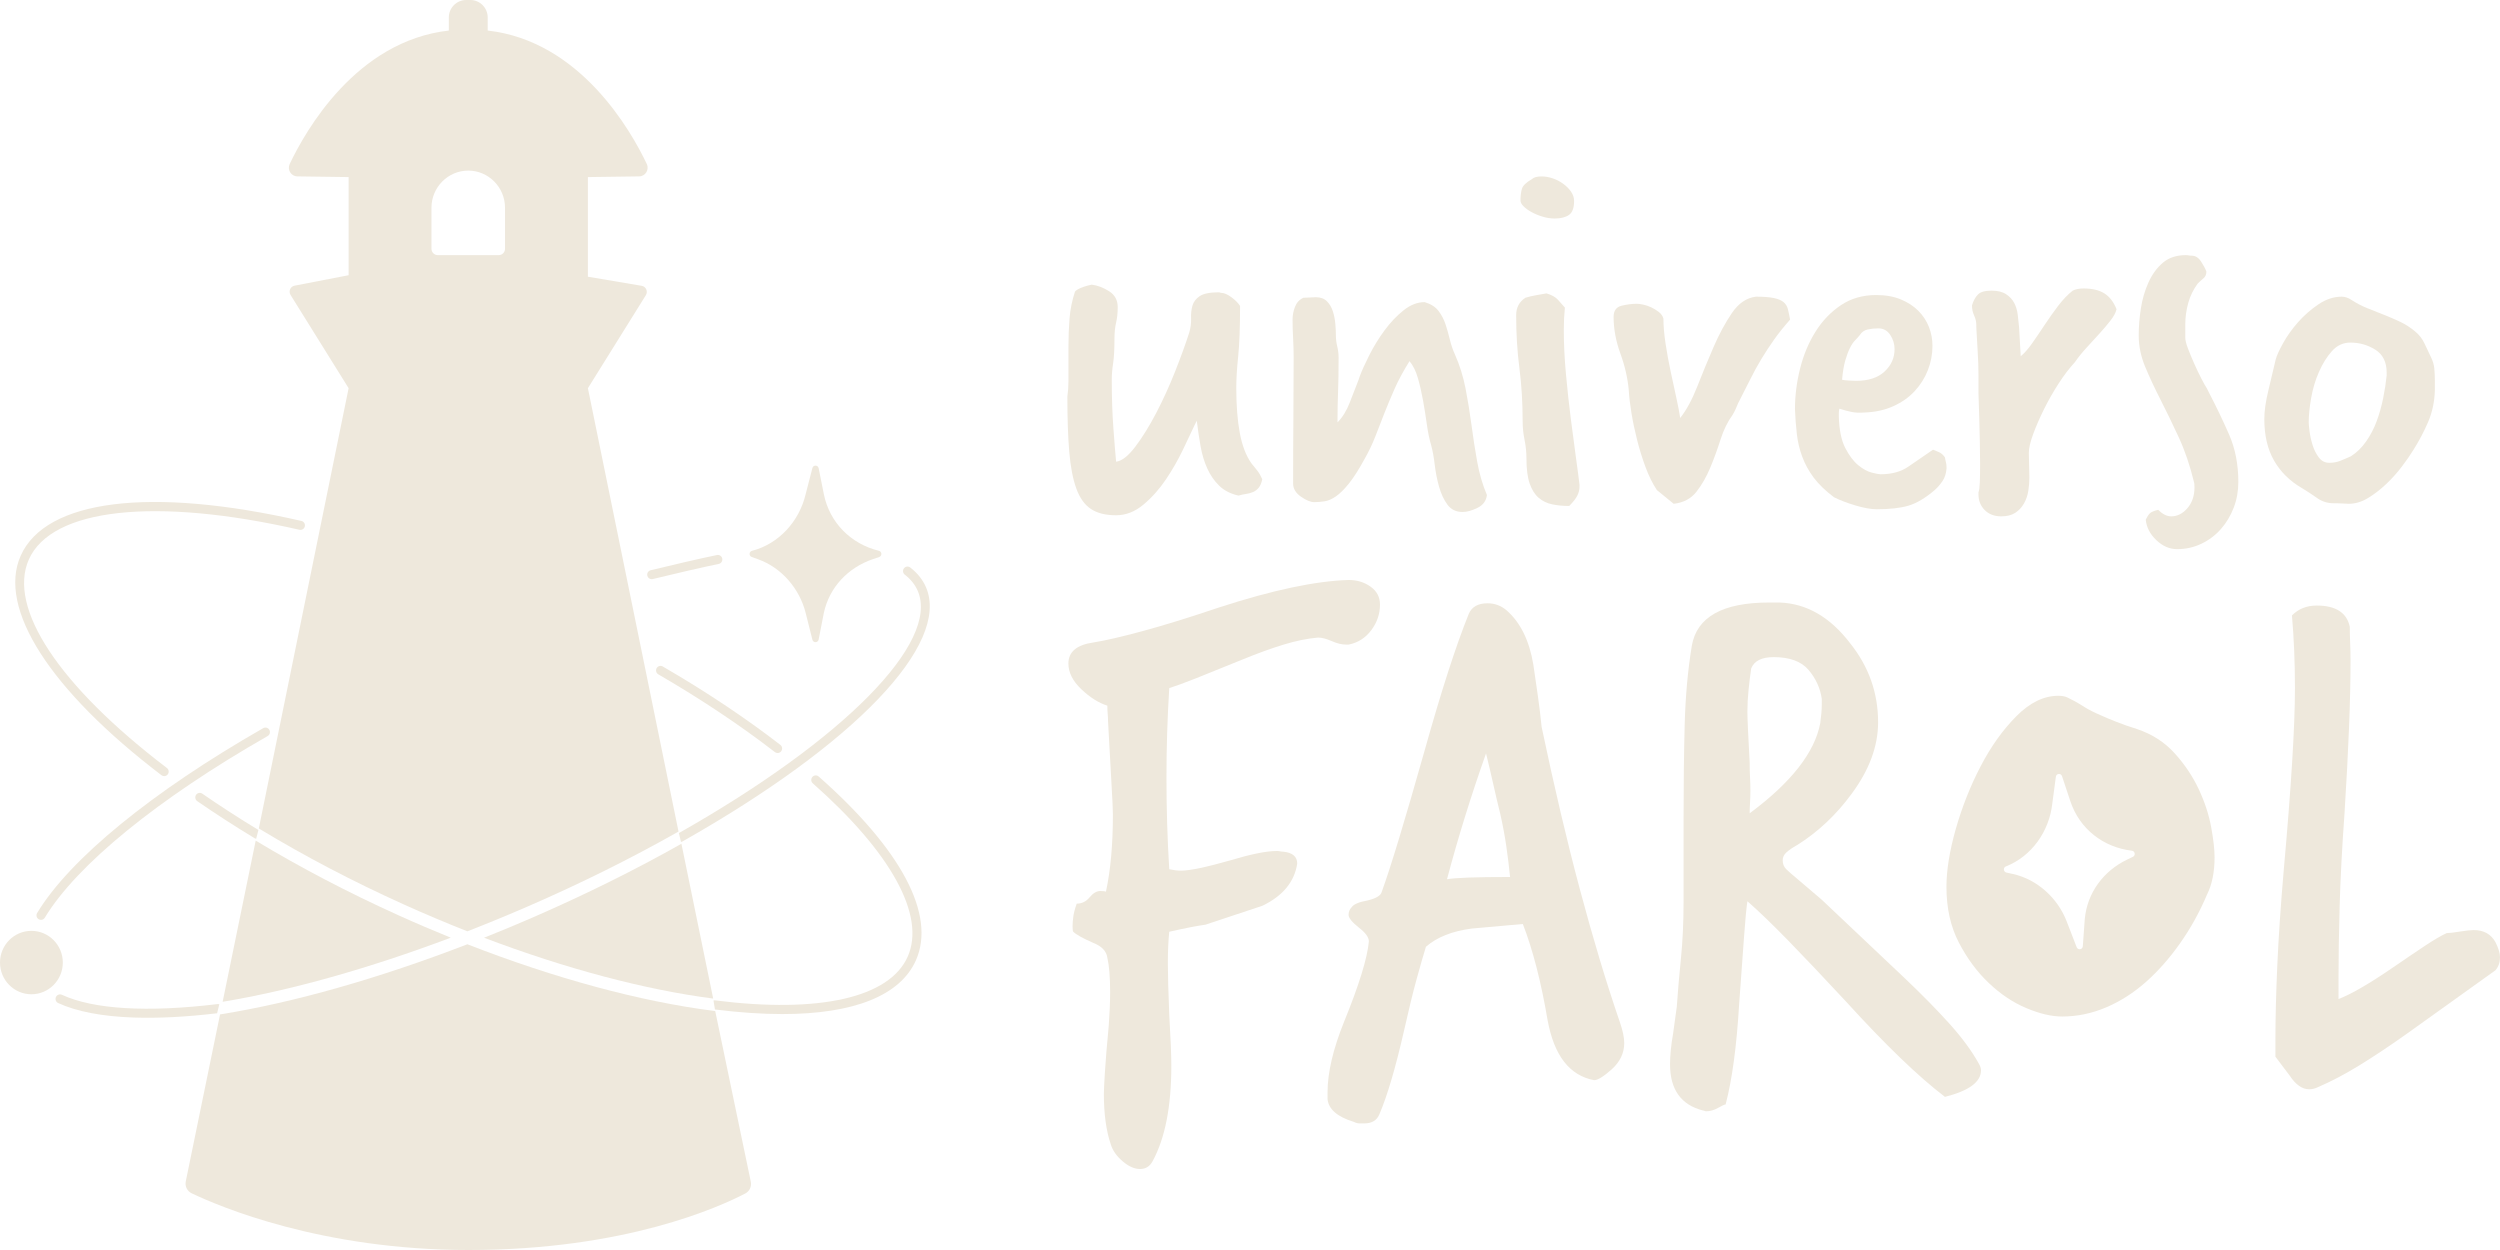 <svg width="150" height="75" viewBox="0 0 150 75" fill="none" xmlns="http://www.w3.org/2000/svg">
<path d="M72.324 55.482C72.101 55.511 71.809 55.56 71.448 55.63C71.086 55.7 70.655 55.792 70.155 55.904C70.126 56.185 70.106 56.48 70.092 56.788C70.078 57.098 70.071 57.435 70.071 57.799C70.071 58.136 70.078 58.557 70.092 59.063C70.106 59.568 70.126 60.172 70.155 60.874C70.238 62.279 70.28 63.303 70.28 63.949C70.28 66.392 69.904 68.302 69.153 69.678C68.986 69.987 68.736 70.141 68.402 70.141C68.068 70.141 67.72 69.987 67.359 69.678C66.997 69.369 66.76 69.032 66.649 68.667C66.371 67.852 66.232 66.841 66.232 65.634C66.232 65.438 66.253 65.002 66.295 64.328C66.336 63.654 66.412 62.728 66.524 61.548C66.551 61.184 66.572 60.832 66.586 60.495C66.6 60.158 66.608 59.836 66.608 59.526C66.608 58.628 66.551 57.94 66.441 57.462C66.384 57.069 66.107 56.774 65.606 56.578C64.966 56.297 64.563 56.072 64.396 55.904C64.368 55.876 64.354 55.763 64.354 55.566C64.354 55.426 64.368 55.244 64.396 55.019C64.423 54.795 64.493 54.528 64.604 54.219C64.91 54.219 65.168 54.092 65.376 53.84C65.585 53.587 65.8 53.46 66.023 53.46C66.19 53.46 66.301 53.475 66.357 53.502C66.496 52.857 66.6 52.148 66.67 51.375C66.739 50.603 66.774 49.768 66.774 48.869C66.774 48.589 66.746 47.984 66.691 47.058C66.635 46.131 66.566 44.867 66.482 43.266C66.482 43.126 66.475 42.979 66.461 42.824C66.447 42.67 66.441 42.508 66.441 42.34C65.911 42.171 65.39 41.841 64.876 41.35C64.361 40.859 64.104 40.346 64.104 39.812C64.104 39.111 64.604 38.689 65.606 38.548C66.301 38.437 67.275 38.212 68.527 37.874C69.779 37.538 71.323 37.06 73.159 36.442C76.358 35.404 78.945 34.856 80.921 34.799C81.422 34.799 81.86 34.933 82.235 35.2C82.611 35.467 82.799 35.825 82.799 36.274C82.799 36.836 82.625 37.348 82.277 37.811C81.929 38.275 81.477 38.563 80.921 38.675H80.754C80.503 38.675 80.218 38.605 79.898 38.464C79.578 38.324 79.307 38.254 79.085 38.254C78.444 38.31 77.756 38.45 77.019 38.675C76.282 38.9 75.468 39.195 74.578 39.559C73.409 40.037 72.471 40.416 71.761 40.697C71.052 40.978 70.516 41.174 70.155 41.286C70.099 42.185 70.057 43.084 70.029 43.982C70.001 44.882 69.988 45.78 69.988 46.678C69.988 47.577 70.001 48.49 70.029 49.416C70.057 50.343 70.099 51.256 70.155 52.154C70.293 52.183 70.419 52.204 70.53 52.218C70.641 52.232 70.752 52.239 70.864 52.239C71.392 52.239 72.394 52.028 73.868 51.607C74.425 51.438 74.939 51.305 75.412 51.207C75.885 51.108 76.289 51.059 76.623 51.059C76.678 51.059 76.74 51.066 76.81 51.08C76.879 51.095 76.942 51.101 76.998 51.101C77.554 51.158 77.833 51.396 77.833 51.817C77.666 52.912 76.97 53.755 75.746 54.345L72.324 55.482L72.324 55.482Z" fill="#EEE8DC"/>
<path d="M79.653 65.539C79.653 64.356 79.983 62.946 80.644 61.308C81.546 59.095 82.041 57.487 82.132 56.486C82.132 56.244 81.936 55.971 81.546 55.667C81.125 55.334 80.915 55.076 80.915 54.894C80.915 54.712 80.975 54.561 81.095 54.439C81.215 54.257 81.53 54.121 82.041 54.03C82.552 53.909 82.837 53.742 82.898 53.529C83.439 52.044 84.294 49.223 85.467 45.068C85.977 43.248 86.45 41.664 86.886 40.314C87.321 38.965 87.734 37.805 88.125 36.834C88.306 36.41 88.681 36.197 89.252 36.197C89.672 36.197 90.048 36.333 90.379 36.606C91.219 37.334 91.76 38.426 92.001 39.882C92.091 40.489 92.181 41.11 92.271 41.747C92.362 42.384 92.436 43.006 92.497 43.612C93.248 47.191 94.013 50.444 94.795 53.37C95.576 56.297 96.372 58.943 97.184 61.308C97.364 61.824 97.454 62.249 97.454 62.582C97.454 63.189 97.198 63.719 96.688 64.174C96.207 64.599 95.861 64.811 95.651 64.811C94.179 64.538 93.247 63.34 92.857 61.217C92.466 58.913 91.971 56.987 91.37 55.44L88.305 55.713C87.134 55.865 86.217 56.229 85.556 56.805C85.406 57.29 85.218 57.942 84.993 58.761C84.768 59.58 84.52 60.596 84.249 61.809C83.738 64.053 83.243 65.736 82.763 66.858C82.612 67.222 82.312 67.404 81.861 67.404H81.568C81.462 67.404 81.35 67.374 81.23 67.313C80.239 67.01 79.713 66.555 79.653 65.948V65.539L79.653 65.539ZM90.604 52.619C90.544 52.013 90.469 51.399 90.379 50.777C90.288 50.156 90.168 49.511 90.018 48.843C89.868 48.237 89.725 47.631 89.59 47.024C89.455 46.417 89.312 45.811 89.162 45.204C88.26 47.752 87.479 50.27 86.819 52.756C87.299 52.665 88.561 52.619 90.604 52.619Z" fill="#EEE8DC"/>
<path d="M100.608 60.399C100.668 59.519 100.75 58.556 100.856 57.51C100.961 56.463 101.014 55.334 101.014 54.121V49.162C101.014 47.069 101.036 45.174 101.081 43.475C101.127 41.777 101.269 40.2 101.509 38.745C101.81 37.016 103.357 36.151 106.151 36.151H106.782C108.405 36.212 109.816 37.031 111.018 38.608C112.13 40.003 112.686 41.581 112.686 43.339C112.686 44.765 112.16 46.19 111.108 47.615C110.177 48.889 109.08 49.92 107.819 50.709C107.548 50.861 107.338 51.004 107.188 51.141C107.037 51.277 106.962 51.437 106.962 51.618C106.962 51.831 107.03 52.005 107.165 52.142C107.3 52.278 107.533 52.483 107.864 52.756L109.306 53.984L114.308 58.715C115.329 59.686 116.216 60.588 116.967 61.422C117.718 62.256 118.304 63.053 118.725 63.81C118.815 63.962 118.86 64.098 118.86 64.22C118.86 64.917 118.139 65.448 116.697 65.812C115.104 64.599 113.121 62.689 110.748 60.08C109.396 58.624 108.239 57.404 107.278 56.418C106.316 55.433 105.505 54.652 104.844 54.075C104.784 54.47 104.716 55.183 104.642 56.213C104.566 57.245 104.468 58.595 104.348 60.262C104.198 62.78 103.927 64.781 103.537 66.267C103.477 66.267 103.327 66.335 103.087 66.472C102.846 66.608 102.606 66.677 102.366 66.677C102.335 66.677 102.305 66.669 102.275 66.654C102.245 66.638 102.215 66.631 102.185 66.631C100.863 66.297 100.202 65.372 100.202 63.856C100.202 63.613 100.217 63.333 100.247 63.015C100.277 62.696 100.322 62.37 100.383 62.036L100.608 60.399L100.608 60.399ZM109.306 41.929C109.216 41.292 108.952 40.716 108.517 40.2C108.081 39.685 107.383 39.427 106.422 39.427C105.7 39.427 105.25 39.654 105.07 40.109C105.009 40.534 104.957 40.966 104.912 41.406C104.867 41.846 104.844 42.278 104.844 42.702C104.844 43.097 104.889 44.112 104.98 45.75C104.98 46.084 104.987 46.387 105.002 46.66C105.017 46.933 105.024 47.191 105.024 47.433C105.024 47.676 105.017 47.919 105.002 48.161C104.987 48.404 104.98 48.616 104.98 48.798C107.473 46.949 108.885 45.144 109.216 43.385C109.245 43.173 109.268 42.975 109.283 42.793C109.298 42.611 109.306 42.445 109.306 42.293V41.929L109.306 41.929Z" fill="#EEE8DC"/>
<path d="M132.672 49.64C132.538 48.896 132.291 48.138 131.931 47.366C131.568 46.59 131.087 45.87 130.487 45.206C129.887 44.537 129.136 44.053 128.234 43.748C127.754 43.596 127.339 43.454 126.996 43.315C126.65 43.18 126.341 43.052 126.07 42.928C125.649 42.748 125.319 42.581 125.079 42.429C124.839 42.277 124.637 42.156 124.472 42.066C124.304 41.976 124.157 41.9 124.02 41.837C123.886 41.778 123.711 41.747 123.502 41.747C122.631 41.747 121.79 42.156 120.978 42.976C120.168 43.793 119.452 44.794 118.838 45.977C118.22 47.161 117.727 48.411 117.349 49.73C116.976 51.049 116.787 52.209 116.787 53.209C116.787 54.483 117.034 55.598 117.531 56.553C118.028 57.509 118.629 58.322 119.335 58.987C120.038 59.655 120.789 60.157 121.588 60.489C122.384 60.825 123.097 60.991 123.728 60.991C124.63 60.991 125.508 60.808 126.365 60.444C127.219 60.081 128.015 59.572 128.752 58.921C129.489 58.267 130.172 57.495 130.803 56.598C131.434 55.705 131.976 54.729 132.425 53.666C132.727 53.06 132.874 52.316 132.874 51.437C132.874 50.983 132.809 50.384 132.672 49.64L132.672 49.64ZM127.974 51.409L127.62 51.579C126.204 52.264 125.227 53.573 125.086 55.151L124.969 56.778C124.952 56.983 124.671 57.021 124.599 56.83L124.002 55.286C123.464 53.884 122.236 52.766 120.782 52.441L120.385 52.354C120.199 52.313 120.179 52.053 120.354 51.984H120.357C121.904 51.374 122.957 49.876 123.138 48.21L123.351 46.611C123.372 46.403 123.656 46.372 123.721 46.57L124.222 48.075C124.771 49.73 126.194 50.841 127.912 51.042C128.022 51.053 128.083 51.146 128.083 51.236C128.083 51.305 128.049 51.374 127.974 51.409H127.974Z" fill="#EEE8DC"/>
<path d="M136.525 63.401V62.4C136.525 61.096 136.563 59.602 136.638 57.919C136.713 56.236 136.841 54.348 137.021 52.255C137.472 47.221 137.697 43.566 137.697 41.292C137.697 40.504 137.681 39.753 137.652 39.04C137.622 38.328 137.577 37.623 137.517 36.925C137.907 36.531 138.403 36.333 139.004 36.333C140.146 36.333 140.807 36.758 140.987 37.607C140.987 37.91 140.994 38.229 141.009 38.562C141.024 38.897 141.032 39.26 141.032 39.654C141.032 40.837 141.001 42.179 140.941 43.68C140.881 45.181 140.791 46.887 140.671 48.798C140.521 50.89 140.423 52.756 140.378 54.394C140.333 56.031 140.311 57.457 140.311 58.67V59.944C141.092 59.641 142.188 59.004 143.601 58.033C144.351 57.517 144.99 57.085 145.516 56.736C146.041 56.388 146.469 56.138 146.8 55.986C146.95 55.986 147.213 55.956 147.589 55.895C147.964 55.834 148.242 55.804 148.423 55.804C149.023 55.804 149.459 56.047 149.729 56.532C149.91 56.895 150 57.199 150 57.441C150 57.745 149.91 58.003 149.729 58.215L144.457 61.991C143.435 62.718 142.481 63.355 141.595 63.901C140.709 64.447 139.875 64.886 139.094 65.221C138.914 65.312 138.733 65.357 138.553 65.357C138.132 65.357 137.742 65.084 137.382 64.538L136.525 63.401L136.525 63.401Z" fill="#EEE8DC"/>
<path d="M64.107 20.817C64.107 20.227 64.129 19.658 64.172 19.112C64.216 18.566 64.324 18.03 64.497 17.505C64.518 17.462 64.578 17.412 64.676 17.358C64.773 17.303 64.887 17.254 65.017 17.21C65.082 17.189 65.152 17.166 65.228 17.144C65.303 17.123 65.395 17.101 65.504 17.079C65.85 17.123 66.197 17.254 66.543 17.472C66.89 17.691 67.063 18.008 67.063 18.423C67.063 18.773 67.031 19.085 66.966 19.358C66.901 19.631 66.868 19.953 66.868 20.325C66.868 20.959 66.841 21.451 66.787 21.8C66.733 22.151 66.706 22.478 66.706 22.784C66.706 23.834 66.738 24.801 66.803 25.686C66.868 26.571 66.922 27.244 66.966 27.703C67.312 27.659 67.697 27.358 68.119 26.801C68.541 26.243 68.958 25.571 69.37 24.784C69.781 23.997 70.16 23.167 70.506 22.292C70.852 21.418 71.134 20.642 71.351 19.964C71.437 19.68 71.475 19.396 71.465 19.112C71.453 18.828 71.481 18.571 71.546 18.341C71.611 18.112 71.757 17.921 71.984 17.767C72.212 17.615 72.596 17.538 73.137 17.538C73.159 17.538 73.18 17.543 73.202 17.554C73.224 17.566 73.246 17.571 73.267 17.571C73.44 17.571 73.646 17.658 73.884 17.833C74.123 18.008 74.296 18.183 74.404 18.358C74.404 19.648 74.366 20.658 74.29 21.39C74.214 22.123 74.177 22.751 74.177 23.276C74.177 24.325 74.247 25.227 74.388 25.981C74.529 26.735 74.761 27.342 75.086 27.801C75.216 27.954 75.335 28.102 75.444 28.244C75.552 28.386 75.649 28.555 75.736 28.752C75.692 28.971 75.623 29.14 75.525 29.26C75.427 29.381 75.314 29.468 75.184 29.522C75.054 29.577 74.913 29.616 74.761 29.637C74.61 29.659 74.458 29.692 74.307 29.736C73.83 29.626 73.446 29.43 73.154 29.145C72.861 28.861 72.623 28.517 72.439 28.113C72.255 27.708 72.119 27.26 72.033 26.768C71.946 26.276 71.871 25.768 71.806 25.243L71.676 25.506C71.502 25.878 71.27 26.37 70.978 26.981C70.685 27.593 70.344 28.189 69.954 28.768C69.564 29.348 69.115 29.85 68.606 30.277C68.097 30.703 67.55 30.916 66.966 30.916C66.337 30.916 65.834 30.79 65.456 30.539C65.076 30.287 64.784 29.878 64.578 29.309C64.372 28.741 64.232 28.009 64.156 27.113C64.08 26.216 64.042 25.112 64.042 23.801C64.085 23.495 64.107 23.189 64.107 22.883V20.817Z" fill="#EEE8DC"/>
<path d="M80.251 25.342C80.554 25.036 80.797 24.642 80.982 24.161C81.165 23.681 81.344 23.222 81.517 22.784L81.582 22.587C81.712 22.238 81.907 21.806 82.167 21.292C82.427 20.779 82.73 20.287 83.076 19.817C83.423 19.347 83.802 18.948 84.213 18.62C84.624 18.292 85.047 18.128 85.48 18.128C85.848 18.237 86.124 18.412 86.308 18.652C86.492 18.893 86.633 19.161 86.731 19.456C86.828 19.751 86.915 20.057 86.991 20.374C87.066 20.691 87.169 20.992 87.299 21.276C87.581 21.91 87.791 22.587 87.933 23.308C88.073 24.03 88.192 24.762 88.29 25.505C88.388 26.249 88.501 26.981 88.631 27.702C88.761 28.424 88.956 29.091 89.216 29.702C89.172 30.052 88.983 30.309 88.647 30.473C88.311 30.637 88.014 30.719 87.754 30.719C87.364 30.719 87.061 30.571 86.844 30.276C86.628 29.981 86.46 29.62 86.341 29.194C86.222 28.768 86.135 28.325 86.081 27.866C86.027 27.407 85.956 27.025 85.87 26.718C85.761 26.347 85.675 25.926 85.61 25.456C85.545 24.986 85.469 24.511 85.383 24.03C85.296 23.549 85.193 23.101 85.074 22.686C84.955 22.27 84.787 21.931 84.571 21.669C84.202 22.259 83.905 22.811 83.677 23.325C83.45 23.839 83.244 24.331 83.06 24.8C82.876 25.271 82.697 25.73 82.524 26.178C82.35 26.626 82.135 27.079 81.875 27.538C81.528 28.173 81.214 28.665 80.933 29.014C80.651 29.364 80.391 29.62 80.153 29.784C79.914 29.948 79.687 30.047 79.471 30.079C79.254 30.112 79.049 30.129 78.854 30.129C78.637 30.129 78.371 30.019 78.058 29.801C77.744 29.583 77.587 29.32 77.587 29.014C77.587 27.637 77.592 26.358 77.603 25.177C77.614 23.997 77.619 22.751 77.619 21.44C77.619 21.068 77.608 20.691 77.587 20.308C77.565 19.926 77.554 19.549 77.554 19.177C77.554 18.915 77.603 18.658 77.701 18.407C77.798 18.155 77.966 17.975 78.204 17.866C78.334 17.866 78.464 17.86 78.594 17.849C78.724 17.838 78.843 17.833 78.951 17.833C79.233 17.833 79.455 17.915 79.617 18.079C79.78 18.243 79.898 18.445 79.974 18.685C80.05 18.926 80.099 19.177 80.121 19.439C80.142 19.702 80.153 19.92 80.153 20.095C80.153 20.336 80.18 20.565 80.234 20.784C80.288 21.003 80.316 21.232 80.316 21.472C80.316 22.281 80.305 22.97 80.283 23.538C80.261 24.107 80.251 24.653 80.251 25.177V25.342Z" fill="#EEE8DC"/>
<path d="M94.77 29.211C94.77 29.386 94.726 29.561 94.64 29.735C94.553 29.911 94.391 30.118 94.153 30.358C93.784 30.358 93.443 30.326 93.13 30.26C92.815 30.194 92.545 30.063 92.318 29.866C92.09 29.67 91.912 29.386 91.781 29.014C91.652 28.642 91.587 28.14 91.587 27.506C91.587 27.134 91.549 26.763 91.473 26.391C91.397 26.019 91.359 25.648 91.359 25.276C91.359 24.161 91.294 23.101 91.165 22.095C91.035 21.09 90.97 20.03 90.97 18.915C90.97 18.456 91.153 18.107 91.522 17.866C91.738 17.8 91.944 17.751 92.139 17.718C92.334 17.685 92.55 17.647 92.789 17.603C93.092 17.691 93.319 17.817 93.471 17.98C93.622 18.144 93.763 18.303 93.893 18.456C93.871 18.675 93.855 18.893 93.844 19.112C93.833 19.33 93.828 19.56 93.828 19.8C93.828 20.631 93.871 21.516 93.958 22.456C94.044 23.396 94.142 24.292 94.251 25.145C94.358 25.997 94.461 26.773 94.559 27.473C94.657 28.173 94.726 28.708 94.77 29.08V29.211H94.77ZM91.912 10.75C92.02 10.641 92.215 10.586 92.496 10.586C92.713 10.586 92.934 10.625 93.162 10.701C93.389 10.778 93.601 10.887 93.795 11.029C93.99 11.172 94.147 11.33 94.266 11.505C94.385 11.68 94.445 11.865 94.445 12.062C94.445 12.477 94.342 12.756 94.136 12.898C93.931 13.04 93.644 13.111 93.276 13.111C93.037 13.111 92.794 13.073 92.545 12.996C92.296 12.92 92.074 12.827 91.879 12.718C91.684 12.609 91.527 12.494 91.408 12.373C91.289 12.254 91.229 12.139 91.229 12.029C91.229 11.767 91.256 11.537 91.311 11.341C91.365 11.144 91.565 10.947 91.912 10.75L91.912 10.75Z" fill="#EEE8DC"/>
<path d="M99.415 29.408C99.155 29.014 98.927 28.555 98.733 28.03C98.538 27.506 98.37 26.965 98.229 26.407C98.088 25.85 97.974 25.309 97.888 24.784C97.801 24.26 97.747 23.801 97.726 23.407C97.66 22.686 97.493 21.954 97.222 21.21C96.951 20.467 96.816 19.735 96.816 19.013C96.816 18.642 96.978 18.418 97.303 18.341C97.628 18.265 97.931 18.226 98.213 18.226C98.299 18.226 98.424 18.243 98.586 18.276C98.749 18.308 98.911 18.363 99.074 18.44C99.236 18.516 99.387 18.609 99.528 18.718C99.669 18.828 99.761 18.959 99.805 19.112C99.805 19.549 99.848 20.052 99.934 20.62C100.02 21.189 100.124 21.751 100.243 22.309C100.361 22.866 100.475 23.391 100.584 23.883C100.692 24.375 100.767 24.774 100.811 25.079C101.179 24.62 101.52 23.992 101.835 23.194C102.148 22.396 102.473 21.609 102.809 20.833C103.144 20.058 103.512 19.374 103.913 18.784C104.314 18.194 104.796 17.866 105.359 17.8C105.814 17.8 106.171 17.828 106.431 17.882C106.69 17.937 106.886 18.019 107.015 18.128C107.145 18.238 107.232 18.38 107.275 18.554C107.319 18.73 107.362 18.937 107.405 19.177C107.037 19.593 106.717 19.992 106.447 20.374C106.176 20.757 105.921 21.145 105.684 21.538C105.445 21.931 105.218 22.347 105.002 22.784C104.785 23.222 104.547 23.691 104.287 24.194C104.243 24.303 104.195 24.418 104.141 24.538C104.086 24.659 104.027 24.773 103.962 24.882C103.659 25.298 103.415 25.796 103.231 26.375C103.047 26.954 102.842 27.517 102.614 28.063C102.387 28.61 102.111 29.091 101.786 29.506C101.461 29.921 101.006 30.162 100.421 30.227L99.415 29.407L99.415 29.408Z" fill="#EEE8DC"/>
<path d="M107.698 24.555C107.698 23.746 107.8 22.932 108.006 22.112C108.212 21.292 108.52 20.555 108.932 19.899C109.343 19.243 109.852 18.713 110.459 18.308C111.065 17.904 111.768 17.702 112.57 17.702C113.133 17.702 113.626 17.789 114.048 17.964C114.47 18.139 114.822 18.369 115.104 18.652C115.385 18.937 115.596 19.259 115.737 19.62C115.877 19.981 115.948 20.358 115.948 20.751C115.948 21.254 115.856 21.74 115.672 22.21C115.488 22.681 115.222 23.101 114.876 23.473C114.529 23.845 114.102 24.145 113.593 24.374C113.084 24.604 112.505 24.73 111.855 24.751C111.574 24.773 111.324 24.763 111.108 24.719C110.891 24.675 110.642 24.61 110.361 24.522C110.34 24.631 110.329 24.724 110.329 24.8V24.981C110.35 25.79 110.48 26.424 110.718 26.883C110.956 27.342 111.216 27.686 111.498 27.915C111.779 28.145 112.05 28.292 112.31 28.358C112.57 28.424 112.743 28.456 112.83 28.456C113.501 28.456 114.058 28.304 114.502 27.997C114.946 27.692 115.439 27.353 115.981 26.981C116.088 27.025 116.208 27.074 116.338 27.128C116.468 27.183 116.586 27.287 116.695 27.44C116.717 27.571 116.738 27.675 116.76 27.751C116.781 27.828 116.793 27.943 116.793 28.096C116.771 28.402 116.69 28.659 116.549 28.866C116.408 29.074 116.251 29.255 116.078 29.407C115.515 29.888 114.99 30.199 114.502 30.342C114.015 30.484 113.382 30.555 112.602 30.555C112.256 30.555 111.828 30.478 111.319 30.325C110.81 30.172 110.382 30.008 110.036 29.833C109.517 29.44 109.111 29.046 108.818 28.653C108.526 28.259 108.299 27.845 108.136 27.407C107.974 26.97 107.865 26.517 107.811 26.046C107.757 25.576 107.719 25.079 107.698 24.554L107.698 24.555ZM110.523 22.784C110.61 22.806 110.745 22.823 110.929 22.833C111.113 22.845 111.259 22.85 111.368 22.85C112.104 22.85 112.673 22.664 113.074 22.292C113.474 21.921 113.674 21.473 113.674 20.948C113.674 20.642 113.588 20.358 113.415 20.095C113.241 19.833 113.003 19.702 112.7 19.702C112.483 19.702 112.272 19.724 112.066 19.767C111.861 19.812 111.704 19.921 111.596 20.095C111.509 20.205 111.411 20.314 111.303 20.423C111.195 20.533 111.092 20.686 110.995 20.882C110.897 21.079 110.805 21.325 110.719 21.62C110.632 21.915 110.567 22.303 110.524 22.784L110.523 22.784Z" fill="#EEE8DC"/>
<path d="M118.709 29.539C118.752 29.429 118.779 29.227 118.79 28.932C118.801 28.637 118.806 28.271 118.806 27.834C118.806 27.418 118.801 26.97 118.79 26.489C118.779 26.009 118.768 25.566 118.758 25.161C118.746 24.757 118.736 24.407 118.725 24.112C118.714 23.817 118.709 23.648 118.709 23.604V22.522C118.709 22.041 118.693 21.56 118.66 21.079C118.628 20.598 118.601 20.117 118.579 19.636V19.505C118.579 19.308 118.535 19.117 118.449 18.931C118.362 18.746 118.319 18.543 118.319 18.324C118.405 18.041 118.525 17.822 118.677 17.669C118.828 17.516 119.099 17.439 119.489 17.439C119.857 17.439 120.149 17.51 120.365 17.652C120.582 17.795 120.744 17.969 120.853 18.177C120.961 18.385 121.032 18.619 121.064 18.882C121.096 19.144 121.123 19.396 121.145 19.636L121.243 21.374C121.459 21.199 121.686 20.942 121.925 20.603C122.163 20.265 122.412 19.898 122.672 19.505C122.932 19.111 123.202 18.729 123.484 18.357C123.765 17.986 124.058 17.68 124.361 17.439C124.534 17.352 124.751 17.308 125.011 17.308C125.53 17.308 125.947 17.406 126.261 17.603C126.575 17.8 126.819 18.117 126.992 18.554C126.948 18.751 126.83 18.975 126.635 19.226C126.44 19.477 126.217 19.74 125.969 20.013C125.72 20.287 125.46 20.57 125.189 20.866C124.918 21.161 124.686 21.451 124.491 21.734C124.166 22.084 123.841 22.511 123.516 23.013C123.191 23.516 122.899 24.03 122.639 24.554C122.379 25.079 122.163 25.576 121.99 26.046C121.816 26.517 121.73 26.893 121.73 27.177C121.73 27.353 121.735 27.599 121.746 27.915C121.757 28.232 121.763 28.478 121.763 28.653C121.763 28.915 121.741 29.183 121.698 29.456C121.654 29.73 121.567 29.981 121.438 30.21C121.308 30.44 121.134 30.625 120.918 30.768C120.701 30.91 120.42 30.981 120.073 30.981C119.662 30.981 119.332 30.855 119.083 30.604C118.833 30.352 118.709 30.041 118.709 29.669V29.538L118.709 29.539Z" fill="#EEE8DC"/>
<path d="M132.546 23.571C132.979 24.402 133.38 25.238 133.748 26.079C134.116 26.921 134.3 27.866 134.3 28.916C134.3 29.462 134.208 29.976 134.024 30.457C133.84 30.937 133.586 31.364 133.261 31.735C132.936 32.107 132.546 32.402 132.091 32.621C131.637 32.839 131.149 32.949 130.629 32.949C130.175 32.949 129.758 32.769 129.379 32.408C129 32.047 128.789 31.637 128.745 31.178C128.832 31.003 128.913 30.877 128.989 30.801C129.065 30.724 129.233 30.653 129.493 30.588C129.752 30.85 130.012 30.981 130.272 30.981C130.64 30.981 130.965 30.817 131.247 30.489C131.528 30.162 131.669 29.747 131.669 29.244C131.669 29.069 131.658 28.96 131.637 28.916C131.398 27.932 131.095 27.041 130.727 26.243C130.358 25.445 129.996 24.697 129.639 23.997C129.282 23.298 128.973 22.636 128.713 22.013C128.453 21.39 128.323 20.762 128.323 20.128C128.323 19.603 128.367 19.062 128.453 18.505C128.539 17.948 128.691 17.428 128.908 16.948C129.124 16.467 129.411 16.073 129.769 15.767C130.126 15.461 130.586 15.308 131.149 15.308C131.214 15.308 131.274 15.314 131.328 15.325C131.381 15.336 131.441 15.341 131.506 15.341C131.723 15.341 131.907 15.456 132.059 15.685C132.21 15.915 132.318 16.117 132.383 16.292C132.383 16.467 132.324 16.603 132.205 16.702C132.086 16.8 131.972 16.904 131.864 17.013C131.604 17.363 131.414 17.751 131.295 18.177C131.176 18.604 131.117 19.035 131.117 19.472V20.259C131.117 20.413 131.171 20.631 131.279 20.915C131.387 21.199 131.512 21.5 131.653 21.817C131.793 22.134 131.934 22.429 132.075 22.702C132.215 22.976 132.329 23.178 132.416 23.309L132.546 23.571H132.546Z" fill="#EEE8DC"/>
<path d="M140.017 30.195C139.648 30.195 139.318 30.09 139.026 29.883C138.734 29.675 138.425 29.473 138.1 29.276C137.386 28.861 136.834 28.315 136.444 27.637C136.054 26.96 135.859 26.129 135.859 25.145C135.859 24.664 135.94 24.091 136.103 23.424C136.265 22.757 136.411 22.14 136.541 21.571C136.606 21.331 136.758 20.997 136.996 20.571C137.234 20.145 137.532 19.73 137.889 19.325C138.247 18.921 138.653 18.566 139.107 18.259C139.562 17.953 140.028 17.8 140.504 17.8C140.699 17.8 140.894 17.866 141.089 17.997C141.392 18.194 141.706 18.358 142.031 18.489C142.355 18.62 142.685 18.751 143.021 18.882C143.357 19.014 143.687 19.156 144.012 19.309C144.337 19.462 144.64 19.659 144.921 19.899C145.16 20.096 145.344 20.336 145.474 20.62C145.604 20.904 145.733 21.178 145.863 21.44C145.972 21.659 146.037 21.883 146.058 22.112C146.08 22.342 146.091 22.577 146.091 22.817V23.44C146.069 24.118 145.933 24.746 145.685 25.325C145.435 25.905 145.138 26.468 144.792 27.014C144.618 27.298 144.391 27.626 144.109 27.998C143.828 28.37 143.513 28.719 143.167 29.047C142.821 29.375 142.458 29.654 142.079 29.883C141.7 30.113 141.316 30.227 140.926 30.227C140.818 30.227 140.704 30.222 140.585 30.211C140.466 30.2 140.341 30.195 140.211 30.195H140.017L140.017 30.195ZM143.2 22.358C143.2 21.724 142.972 21.265 142.518 20.981C142.063 20.697 141.565 20.555 141.024 20.555C140.59 20.555 140.222 20.724 139.919 21.063C139.616 21.402 139.356 21.817 139.14 22.309C138.923 22.8 138.766 23.325 138.669 23.883C138.571 24.44 138.523 24.927 138.523 25.342C138.523 25.429 138.539 25.604 138.571 25.866C138.604 26.129 138.663 26.402 138.75 26.686C138.836 26.97 138.961 27.222 139.123 27.44C139.286 27.659 139.497 27.768 139.757 27.768C139.995 27.768 140.211 27.73 140.406 27.653C140.601 27.577 140.818 27.484 141.056 27.375C141.402 27.156 141.706 26.861 141.965 26.489C142.225 26.118 142.437 25.714 142.599 25.276C142.761 24.839 142.891 24.38 142.989 23.899C143.086 23.419 143.156 22.959 143.2 22.522V22.358H143.2Z" fill="#EEE8DC"/>
<path d="M44.72 71.607C43.186 72.409 37.515 75 28.115 75C19.287 75 13.155 72.389 11.496 71.596C11.231 71.469 11.087 71.176 11.146 70.884L13.203 60.864L13.237 60.859C17.609 60.159 22.727 58.707 28.041 56.656C33.305 58.708 38.416 60.091 42.825 60.652L42.913 60.663L45.049 70.906C45.106 71.187 44.974 71.473 44.721 71.607L44.72 71.607Z" fill="#EEE8DC"/>
<path d="M42.791 59.915C38.685 59.382 33.935 58.12 29.043 56.264C30.046 55.864 31.031 55.455 31.973 55.044C35.119 53.674 38.12 52.188 40.885 50.625L42.791 59.915H42.791Z" fill="#EEE8DC"/>
<path d="M35.274 23.292L38.752 17.71C38.89 17.485 38.759 17.192 38.502 17.149L35.274 16.603V10.625L38.348 10.583C38.725 10.58 38.969 10.183 38.807 9.839C37.863 7.85 34.819 2.46 29.262 1.833V1.049C29.262 0.471 28.795 0 28.223 0H27.968C27.397 0 26.929 0.471 26.929 1.049V1.833C21.371 2.46 18.327 7.85 17.383 9.839C17.22 10.183 17.465 10.58 17.842 10.583L20.917 10.625V16.513L17.674 17.14C17.421 17.188 17.297 17.478 17.433 17.697L20.917 23.292L15.529 49.707L15.606 49.754C18.293 51.379 21.186 52.893 24.206 54.257C25.46 54.824 26.751 55.37 28.043 55.879C29.271 55.4 30.496 54.895 31.688 54.377C34.832 53.011 37.842 51.516 40.634 49.937L40.711 49.893L35.274 23.292L35.274 23.292ZM30.301 14.926C30.301 15.138 30.132 15.308 29.924 15.308H26.266C26.058 15.308 25.888 15.138 25.888 14.926V12.462C25.888 11.237 26.88 10.236 28.095 10.236C28.701 10.236 29.253 10.486 29.653 10.889C30.053 11.293 30.301 11.85 30.301 12.462V14.926Z" fill="#EEE8DC"/>
<path d="M27.045 56.261C22.148 58.105 17.421 59.435 13.359 60.107L15.342 50.438C18.022 52.052 20.906 53.562 23.913 54.92C24.963 55.395 26.017 55.844 27.045 56.261H27.045Z" fill="#EEE8DC"/>
<path d="M54.955 57.618C54.015 59.739 51.22 60.844 46.938 60.844C45.713 60.844 44.361 60.752 42.897 60.569L42.809 60.029C42.84 60.02 42.872 60.018 42.904 60.022C49.158 60.817 53.372 59.86 54.463 57.397C55.551 54.946 53.475 51.156 48.767 47C48.656 46.902 48.645 46.73 48.742 46.618C48.841 46.504 49.011 46.493 49.123 46.592C54.092 50.978 56.163 54.895 54.955 57.618Z" fill="#EEE8DC"/>
<path d="M46.658 45.182C46.601 45.182 46.543 45.163 46.494 45.126C44.426 43.526 42.072 41.956 39.498 40.46C39.369 40.385 39.325 40.219 39.399 40.089C39.473 39.959 39.638 39.914 39.766 39.989C42.361 41.496 44.735 43.08 46.822 44.694C46.94 44.786 46.962 44.956 46.871 45.075C46.819 45.145 46.739 45.182 46.658 45.182L46.658 45.182Z" fill="#EEE8DC"/>
<path d="M9.852 46.568C9.795 46.568 9.738 46.55 9.69 46.514C3.002 41.419 -0.157 36.497 1.24 33.347C2.737 29.97 9.035 29.188 18.087 31.257C18.232 31.29 18.322 31.436 18.29 31.582C18.257 31.729 18.112 31.82 17.968 31.787C9.316 29.81 3.095 30.493 1.731 33.569C0.444 36.472 3.54 41.149 10.014 46.08C10.133 46.17 10.156 46.34 10.067 46.46C10.014 46.531 9.933 46.568 9.852 46.568H9.852Z" fill="#EEE8DC"/>
<path d="M15.506 49.799L15.369 50.33C15.339 50.324 15.31 50.313 15.283 50.297C14.084 49.572 12.925 48.822 11.834 48.069C11.712 47.984 11.681 47.815 11.764 47.69C11.848 47.567 12.017 47.536 12.139 47.62C13.203 48.357 14.337 49.091 15.506 49.799V49.799Z" fill="#EEE8DC"/>
<path d="M40.941 50.491C40.916 50.505 40.887 50.516 40.86 50.52L40.733 49.984C50.627 44.382 56.387 38.545 55.066 35.455C54.909 35.087 54.647 34.759 54.288 34.48C54.169 34.39 54.146 34.219 54.237 34.1C54.327 33.98 54.496 33.959 54.614 34.049C55.048 34.384 55.366 34.785 55.562 35.241C57.021 38.658 51.282 44.645 40.941 50.491V50.491Z" fill="#EEE8DC"/>
<path d="M39.101 34.751C38.98 34.751 38.87 34.669 38.84 34.545C38.804 34.399 38.892 34.252 39.036 34.216C40.028 33.968 42.136 33.48 43.018 33.302C43.165 33.272 43.306 33.368 43.335 33.515C43.364 33.663 43.27 33.806 43.124 33.835C42.264 34.009 40.131 34.502 39.166 34.743C39.144 34.748 39.122 34.751 39.101 34.751V34.751Z" fill="#EEE8DC"/>
<path d="M2.458 55.192C2.41 55.192 2.362 55.179 2.318 55.152C2.191 55.074 2.151 54.907 2.229 54.779C4.183 51.541 9.127 47.499 15.794 43.689C15.924 43.615 16.088 43.661 16.161 43.791C16.235 43.922 16.189 44.088 16.06 44.162C9.47 47.928 4.596 51.901 2.688 55.062C2.638 55.146 2.549 55.192 2.458 55.192V55.192Z" fill="#EEE8DC"/>
<path d="M13.159 60.249L13.027 60.796C11.163 61.018 9.484 61.103 8.021 61.052C6.13 60.987 4.6 60.694 3.49 60.183C3.354 60.12 3.295 59.958 3.357 59.821C3.418 59.685 3.579 59.626 3.717 59.688C5.608 60.562 8.841 60.756 13.063 60.244C13.097 60.24 13.129 60.243 13.159 60.249Z" fill="#EEE8DC"/>
<path d="M52.751 33.421L52.381 33.546C50.892 34.051 49.763 35.228 49.43 36.777L49.118 38.377C49.075 38.577 48.794 38.582 48.744 38.383L48.34 36.777C47.975 35.318 46.893 34.059 45.487 33.557L45.103 33.419C44.924 33.355 44.936 33.096 45.12 33.049L45.123 33.048C46.73 32.634 47.958 31.277 48.34 29.648L48.743 28.086C48.791 27.884 49.078 27.889 49.119 28.093L49.43 29.648C49.775 31.359 51.054 32.637 52.735 33.048C52.923 33.094 52.934 33.359 52.751 33.421V33.421Z" fill="#EEE8DC"/>
<path d="M1.884 59.656C2.925 59.656 3.769 58.804 3.769 57.754C3.769 56.703 2.925 55.851 1.884 55.851C0.844 55.851 0 56.703 0 57.754C0 58.804 0.844 59.656 1.884 59.656Z" fill="#EEE8DC"/>
</svg>
